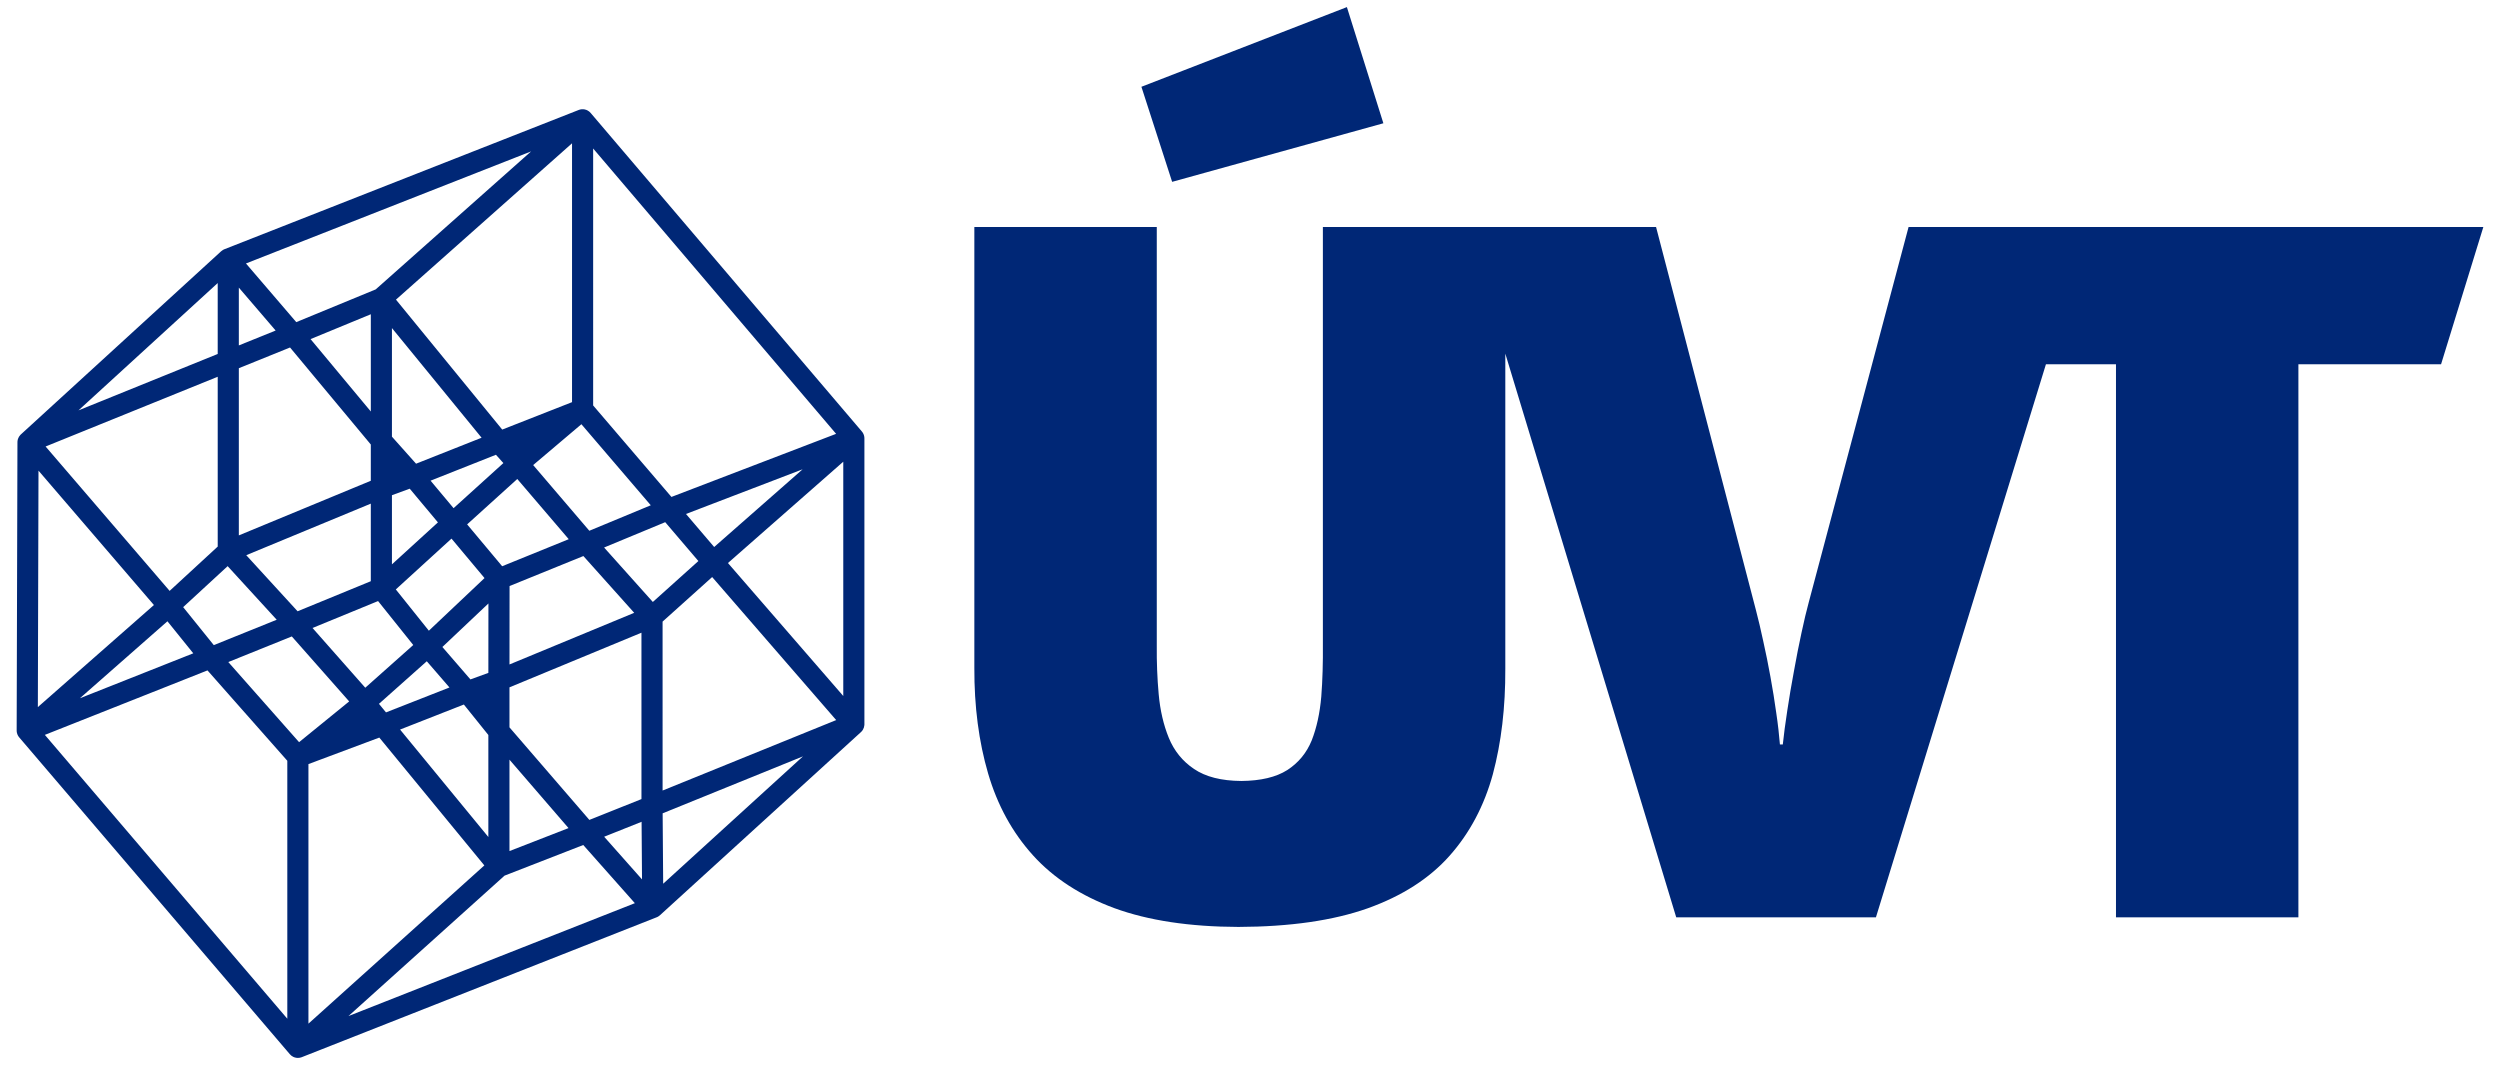 <?xml version="1.0" encoding="utf-8"?>
<!-- Generator: Adobe Illustrator 18.1.1, SVG Export Plug-In . SVG Version: 6.00 Build 0)  -->
<!DOCTYPE svg PUBLIC "-//W3C//DTD SVG 1.1//EN" "http://www.w3.org/Graphics/SVG/1.1/DTD/svg11.dtd">
<svg version="1.1" id="Vrstva_1" xmlns="http://www.w3.org/2000/svg" xmlns:xlink="http://www.w3.org/1999/xlink" x="0px" y="0px"
	 viewBox="0 0 379.486 161.663" enable-background="new 0 0 379.486 161.663" xml:space="preserve">
<g>
	<path fill="#002776" d="M45.216,160.585c-0.089,0-0.177-0.008-0.264-0.021c-0.089-0.015-0.176-0.037-0.262-0.067
		c-0.001,0-0.002,0-0.002,0l-0.002-0.002c-0.062-0.021-0.122-0.046-0.181-0.075c-0.002,0-0.002-0.004-0.005-0.002
		c-0.002-0.004-0.003,0-0.005-0.004c-0.194-0.096-0.369-0.233-0.513-0.407L2.928,111.943c-0.045-0.052-0.088-0.106-0.127-0.166
		c-0.028-0.042-0.054-0.085-0.078-0.129c-0.002,0-0.002-0.004-0.002-0.004c-0.132-0.245-0.195-0.511-0.192-0.777l0.119-43.732
		c0-0.035,0.001-0.07,0.003-0.105c0.009-0.138,0.035-0.273,0.076-0.401c-0.001-0.001,0.002,0.002,0.001-0.003
		c0.072-0.222,0.195-0.43,0.363-0.607l0,0c0.001,0,0.001,0,0.001,0c0.028-0.03,0.058-0.059,0.088-0.086l30.379-27.783
		c0.09-0.083,0.188-0.156,0.296-0.218l0,0c0.001-0.001,0.002-0.001,0.003-0.002c0.069-0.04,0.142-0.074,0.216-0.102l53.765-21.133
		c0.028-0.011,0.056-0.021,0.085-0.031c0.26-0.089,0.532-0.104,0.791-0.06c0.001,0.001,0.002,0.001,0.004,0.001h0.001
		c0.088,0.016,0.175,0.039,0.261,0.07c0.053,0.019,0.105,0.041,0.156,0.067c0.001,0,0.001,0,0.001,0
		c0.003,0.003,0.004,0.001,0.007,0.004c0.002,0,0.003,0.002,0.006,0.002c0,0.001,0.001,0.001,0.001,0.001
		c0.196,0.097,0.373,0.236,0.517,0.41l41.147,48.325c0.042,0.049,0.083,0.101,0.119,0.156l0,0c0.001,0.002,0.002,0.003,0.003,0.004
		c0.031,0.046,0.059,0.093,0.085,0.142c0.13,0.243,0.192,0.507,0.189,0.769v43.376c0,0.023,0,0.044-0.001,0.067c0,0,0,0,0,0.002
		v0.002c-0.001,0.023-0.002,0.046-0.004,0.071l0,0l-0.001,0.002c-0.01,0.123-0.034,0.243-0.07,0.357l0,0l0,0
		c-0.074,0.231-0.2,0.449-0.378,0.63c-0.026,0.027-0.052,0.052-0.08,0.077l-30.497,27.785c-0.106,0.098-0.226,0.183-0.357,0.251
		c-0.002,0-0.002-0.002-0.004,0.002c-0.05,0.025-0.101,0.048-0.153,0.067L45.815,160.47c-0.034,0.013-0.067,0.025-0.101,0.037
		c-0.001,0-0.001,0-0.001,0c-0.001,0-0.001,0-0.002,0C45.548,160.56,45.381,160.585,45.216,160.585L45.216,160.585z M46.819,115.985
		v39.399l26.701-24.019l-15.943-19.404L46.819,115.985L46.819,115.985z M6.809,111.55l36.803,43.086V115.48l-12.117-13.717
		L6.809,111.55L6.809,111.55z M76.587,132.918l-23.695,21.315l43.476-17.136l-7.832-8.83L76.587,132.918L76.587,132.918z
		 M100.586,123.456l0.08,10.688l21.222-19.335L100.586,123.456L100.586,123.456z M91.708,127.011l5.746,6.479l-0.066-8.749
		L91.708,127.011L91.708,127.011z M77.335,115.314v13.873l8.963-3.488L77.335,115.314L77.335,115.314z M60.728,110.743
		l13.401,16.311v-15.486l-3.719-4.625L60.728,110.743L60.728,110.743z M77.335,110.408l12.126,14.049l7.91-3.16l-0.002-25.256
		l-20.034,8.292V110.408L77.335,110.408z M100.576,94.355l0.002,25.644l26.35-10.695l-18.826-21.711L100.576,94.355L100.576,94.355z
		 M34.654,100.495l10.744,12.162l7.604-6.186l-8.708-9.863L34.654,100.495L34.654,100.495z M57.524,106.837l1.066,1.301l9.636-3.783
		l-3.442-3.979L57.524,106.837L57.524,106.837z M5.843,71.441l-0.097,35.891L23.364,91.84L5.843,71.441L5.843,71.441z
		 M25.416,94.307l-13.289,11.684l17.21-6.822L25.416,94.307L25.416,94.307z M110.499,85.463l17.505,20.186V70.084L110.499,85.463
		L110.499,85.463z M47.438,95.324l8.007,9.069l7.285-6.483l-5.341-6.672L47.438,95.324L47.438,95.324z M67.15,98.209l4.259,4.924
		l2.721-0.994l0.01-10.537L67.15,98.209L67.15,98.209z M77.349,88.957l-0.012,11.904l18.932-7.838l-7.716-8.619L77.349,88.957
		L77.349,88.957z M27.803,92.16l4.649,5.766l9.55-3.852l-7.447-8.136L27.803,92.16L27.803,92.16z M60.082,89.472l5.015,6.265
		l8.451-7.988l-5.013-5.992L60.082,89.472L60.082,89.472z M37.38,84.275l7.792,8.513l11.115-4.563V76.449L37.38,84.275L37.38,84.275
		z M91.698,83.109l7.398,8.265l6.914-6.211l-5.035-5.901L91.698,83.109L91.698,83.109z M6.921,67.776l18.827,21.917l7.3-6.727V57.19
		L6.921,67.776L6.921,67.776z M70.909,79.598l5.317,6.353l10.106-4.105l-7.811-9.137L70.909,79.598L70.909,79.598z M59.494,75.17
		v10.495l6.981-6.37l-4.278-5.114L59.494,75.17L59.494,75.17z M104.129,78.019l4.279,5.014l13.427-11.798L104.129,78.019
		L104.129,78.019z M36.254,55.892v25.378l20.033-8.291v-5.505L44.026,52.747L36.254,55.892L36.254,55.892z M80.932,70.594
		l8.524,9.973l9.327-3.869L88.253,64.394L80.932,70.594L80.932,70.594z M65.357,72.963l3.493,4.174l7.56-6.844l-1.128-1.262
		L65.357,72.963L65.357,72.963z M90.038,61.547l11.882,13.885l24.997-9.577l-36.88-43.313V61.547L90.038,61.547z M59.494,66.283
		l3.661,4.104l9.948-3.942L59.494,49.801V66.283L59.494,66.283z M60.106,45.484l16.128,19.724l10.597-4.162V21.753L60.106,45.484
		L60.106,45.484z M47.139,51.473l9.149,10.989v-14.76L47.139,51.473L47.139,51.473z M33.048,42.965L11.912,62.293l21.135-8.563
		V42.965L33.048,42.965z M36.254,43.658v8.775l5.587-2.26L36.254,43.658L36.254,43.658z M37.336,39.993l7.636,8.904l12.058-4.969
		l23.591-20.949L37.336,39.993L37.336,39.993z"/>
	<path fill="#002776" d="M177.924,27.603l32.064-8.891L204.45,1.077l-31.19,12.096L177.924,27.603z M175.593,34.454H147.9v66.898
		c-0.024,5.878,0.68,11.247,2.089,16.055c1.409,4.81,3.668,8.94,6.802,12.414c3.133,3.473,7.263,6.145,12.388,8.04
		c5.125,1.869,11.393,2.817,18.802,2.842c7.845-0.025,14.38-0.973,19.602-2.817c5.247-1.871,9.4-4.544,12.461-7.992
		c3.062-3.451,5.247-7.579,6.56-12.364c1.287-4.81,1.919-10.154,1.894-16.033V53.68l25.943,85.564h30.315l25.804-83.949h10.634
		v83.949h27.69V55.295h21.655l6.419-20.841h-59.992h-24.046h-3.209l-15.157,56.987c-0.339,1.239-0.703,2.769-1.093,4.59
		c-0.389,1.798-0.778,3.74-1.143,5.806c-0.387,2.064-0.728,4.08-1.019,6.024c-0.291,1.942-0.534,3.667-0.68,5.149h-0.437
		c-0.121-1.434-0.291-3.037-0.559-4.81c-0.243-1.773-0.534-3.571-0.875-5.442c-0.339-1.869-0.703-3.69-1.093-5.415
		c-0.364-1.75-0.754-3.328-1.116-4.737L251.38,34.454h-22.882h-5.829h-21.863v63.254c0.025,2.866-0.048,5.538-0.243,8.04
		c-0.218,2.526-0.703,4.737-1.457,6.656c-0.777,1.894-2.016,3.401-3.717,4.494c-1.677,1.068-4.008,1.626-6.97,1.651
		c-3.037-0.025-5.417-0.632-7.167-1.821c-1.749-1.168-3.036-2.771-3.838-4.737c-0.802-1.969-1.311-4.178-1.53-6.608
		c-0.219-2.405-0.316-4.883-0.291-7.385V34.454z"/>
</g>
</svg>
